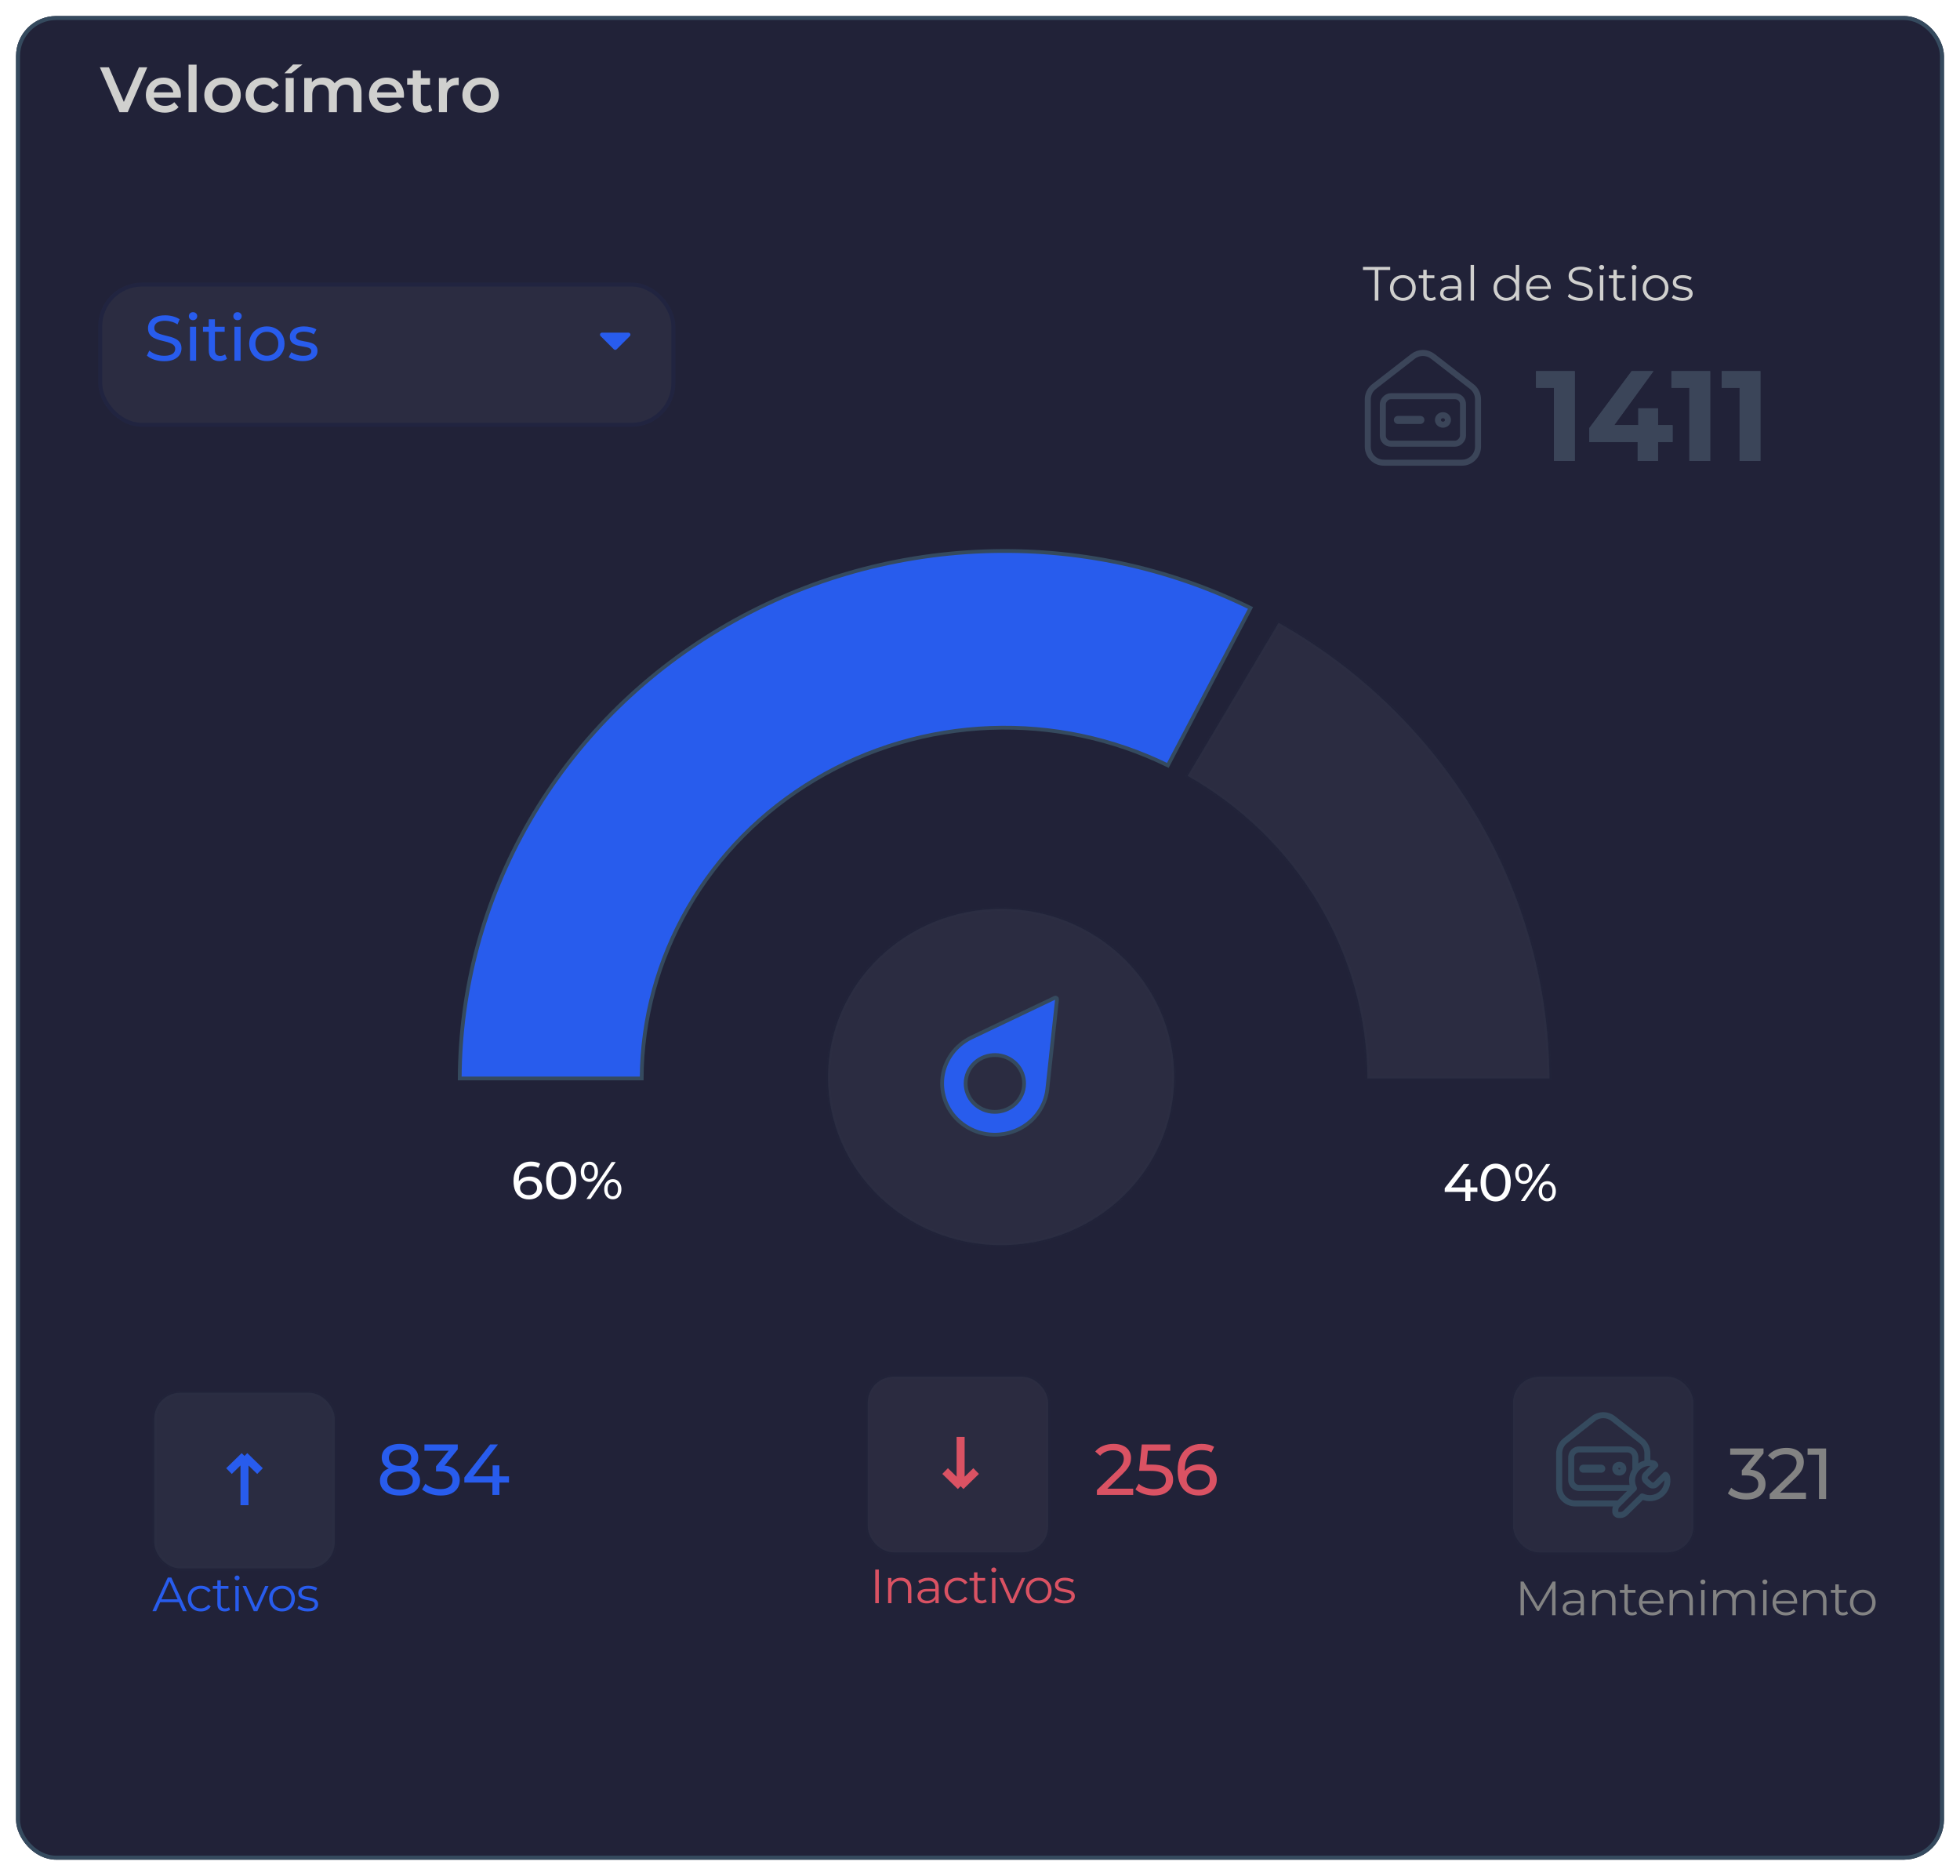 <svg width="489" height="468" viewBox="0 0 489 468" fill="none" xmlns="http://www.w3.org/2000/svg">
<g filter="url(#filter0_d_4064_37969)">
<rect x="4" width="481" height="460" rx="10" fill="#212238"/>
<rect x="4.5" y="0.5" width="480" height="459" rx="9.5" stroke="#354A5E"/>
</g>
<path d="M387.704 115V94.52L389.944 96.76H383.224V92.6H392.888V115H387.704ZM396.523 110.296V106.808L407.083 92.6H412.523L402.187 106.808L399.659 106.072H417.291V110.296H396.523ZM408.587 115V110.296L408.747 106.072V101.88H413.643V115H408.587ZM421.485 115V94.52L423.725 96.76H417.005V92.6H426.669V115H421.485ZM434.016 115V94.52L436.257 96.76H429.537V92.6H439.201V115H434.016Z" fill="#3B4559"/>
<g filter="url(#filter1_d_4064_37969)">
<path d="M131.991 295.26C131.174 295.26 130.475 295.08 129.895 294.72C129.315 294.36 128.872 293.841 128.564 293.165C128.265 292.479 128.116 291.644 128.116 290.66C128.116 289.615 128.3 288.732 128.669 288.011C129.038 287.291 129.552 286.746 130.212 286.377C130.871 286.008 131.626 285.823 132.479 285.823C132.918 285.823 133.335 285.867 133.731 285.955C134.135 286.043 134.482 286.179 134.772 286.364L134.271 287.392C134.034 287.225 133.761 287.11 133.454 287.049C133.155 286.987 132.839 286.957 132.505 286.957C131.565 286.957 130.818 287.251 130.264 287.84C129.711 288.42 129.434 289.285 129.434 290.436C129.434 290.621 129.443 290.84 129.46 291.095C129.478 291.35 129.522 291.6 129.592 291.847L129.144 291.398C129.276 290.994 129.482 290.656 129.763 290.384C130.053 290.102 130.396 289.896 130.791 289.764C131.196 289.623 131.631 289.553 132.096 289.553C132.711 289.553 133.256 289.667 133.731 289.896C134.205 290.124 134.579 290.449 134.851 290.871C135.123 291.284 135.26 291.776 135.26 292.347C135.26 292.936 135.115 293.45 134.825 293.889C134.535 294.329 134.144 294.667 133.652 294.904C133.16 295.142 132.606 295.26 131.991 295.26ZM131.938 294.193C132.342 294.193 132.694 294.118 132.993 293.969C133.3 293.819 133.542 293.613 133.717 293.349C133.893 293.077 133.981 292.76 133.981 292.4C133.981 291.855 133.792 291.425 133.414 291.108C133.036 290.783 132.522 290.621 131.872 290.621C131.45 290.621 131.081 290.7 130.765 290.858C130.449 291.016 130.198 291.231 130.014 291.504C129.838 291.767 129.75 292.071 129.75 292.413C129.75 292.73 129.834 293.024 130.001 293.296C130.168 293.56 130.414 293.775 130.739 293.942C131.064 294.109 131.464 294.193 131.938 294.193ZM140.02 295.26C139.3 295.26 138.654 295.076 138.083 294.707C137.52 294.338 137.072 293.802 136.738 293.099C136.413 292.396 136.251 291.543 136.251 290.542C136.251 289.54 136.413 288.688 136.738 287.985C137.072 287.282 137.52 286.746 138.083 286.377C138.654 286.008 139.3 285.823 140.02 285.823C140.732 285.823 141.373 286.008 141.944 286.377C142.516 286.746 142.964 287.282 143.289 287.985C143.614 288.688 143.777 289.54 143.777 290.542C143.777 291.543 143.614 292.396 143.289 293.099C142.964 293.802 142.516 294.338 141.944 294.707C141.373 295.076 140.732 295.26 140.02 295.26ZM140.02 294.087C140.503 294.087 140.925 293.955 141.285 293.692C141.655 293.428 141.94 293.033 142.142 292.506C142.353 291.978 142.459 291.324 142.459 290.542C142.459 289.76 142.353 289.105 142.142 288.578C141.94 288.051 141.655 287.655 141.285 287.392C140.925 287.128 140.503 286.996 140.02 286.996C139.537 286.996 139.111 287.128 138.742 287.392C138.373 287.655 138.083 288.051 137.872 288.578C137.67 289.105 137.569 289.76 137.569 290.542C137.569 291.324 137.67 291.978 137.872 292.506C138.083 293.033 138.373 293.428 138.742 293.692C139.111 293.955 139.537 294.087 140.02 294.087ZM146.307 295.155L152.607 285.929H153.622L147.322 295.155H146.307ZM147.045 290.884C146.623 290.884 146.25 290.779 145.925 290.568C145.6 290.357 145.345 290.063 145.16 289.685C144.985 289.307 144.897 288.868 144.897 288.367C144.897 287.866 144.985 287.427 145.16 287.049C145.345 286.671 145.6 286.377 145.925 286.166C146.25 285.955 146.623 285.849 147.045 285.849C147.476 285.849 147.849 285.955 148.165 286.166C148.491 286.377 148.741 286.671 148.917 287.049C149.093 287.427 149.18 287.866 149.18 288.367C149.18 288.868 149.093 289.307 148.917 289.685C148.741 290.063 148.491 290.357 148.165 290.568C147.849 290.779 147.476 290.884 147.045 290.884ZM147.045 290.133C147.449 290.133 147.766 289.979 147.994 289.672C148.223 289.355 148.337 288.92 148.337 288.367C148.337 287.813 148.223 287.383 147.994 287.075C147.766 286.759 147.449 286.601 147.045 286.601C146.65 286.601 146.333 286.759 146.096 287.075C145.868 287.383 145.753 287.813 145.753 288.367C145.753 288.912 145.868 289.342 146.096 289.659C146.333 289.975 146.65 290.133 147.045 290.133ZM152.884 295.234C152.462 295.234 152.089 295.128 151.764 294.918C151.439 294.707 151.188 294.412 151.012 294.034C150.837 293.657 150.749 293.217 150.749 292.716C150.749 292.216 150.837 291.776 151.012 291.398C151.188 291.021 151.439 290.726 151.764 290.515C152.089 290.304 152.462 290.199 152.884 290.199C153.315 290.199 153.688 290.304 154.004 290.515C154.329 290.726 154.58 291.021 154.756 291.398C154.94 291.776 155.032 292.216 155.032 292.716C155.032 293.217 154.94 293.657 154.756 294.034C154.58 294.412 154.329 294.707 154.004 294.918C153.688 295.128 153.315 295.234 152.884 295.234ZM152.884 294.483C153.279 294.483 153.591 294.329 153.82 294.021C154.057 293.705 154.176 293.27 154.176 292.716C154.176 292.172 154.057 291.741 153.82 291.425C153.591 291.108 153.279 290.95 152.884 290.95C152.489 290.95 152.172 291.108 151.935 291.425C151.707 291.732 151.592 292.163 151.592 292.716C151.592 293.27 151.707 293.705 151.935 294.021C152.172 294.329 152.489 294.483 152.884 294.483Z" fill="white"/>
<path d="M360.442 293.396V292.473L365.16 286.437H366.584L361.905 292.473L361.232 292.263H368.6V293.396H360.442ZM365.569 295.663V293.396L365.608 292.263V290.259H366.847V295.663H365.569ZM373.16 295.769C372.439 295.769 371.794 295.584 371.222 295.215C370.66 294.846 370.212 294.31 369.878 293.607C369.553 292.904 369.39 292.052 369.39 291.05C369.39 290.048 369.553 289.196 369.878 288.493C370.212 287.79 370.66 287.254 371.222 286.885C371.794 286.516 372.439 286.331 373.16 286.331C373.872 286.331 374.513 286.516 375.084 286.885C375.655 287.254 376.104 287.79 376.429 288.493C376.754 289.196 376.916 290.048 376.916 291.05C376.916 292.052 376.754 292.904 376.429 293.607C376.104 294.31 375.655 294.846 375.084 295.215C374.513 295.584 373.872 295.769 373.16 295.769ZM373.16 294.595C373.643 294.595 374.065 294.464 374.425 294.2C374.794 293.936 375.08 293.541 375.282 293.014C375.493 292.487 375.598 291.832 375.598 291.05C375.598 290.268 375.493 289.613 375.282 289.086C375.08 288.559 374.794 288.163 374.425 287.9C374.065 287.636 373.643 287.504 373.16 287.504C372.677 287.504 372.251 287.636 371.881 287.9C371.512 288.163 371.222 288.559 371.012 289.086C370.809 289.613 370.708 290.268 370.708 291.05C370.708 291.832 370.809 292.487 371.012 293.014C371.222 293.541 371.512 293.936 371.881 294.2C372.251 294.464 372.677 294.595 373.16 294.595ZM379.447 295.663L385.747 286.437H386.762L380.462 295.663H379.447ZM380.185 291.393C379.763 291.393 379.39 291.287 379.065 291.076C378.74 290.865 378.485 290.571 378.3 290.193C378.124 289.815 378.037 289.376 378.037 288.875C378.037 288.374 378.124 287.935 378.3 287.557C378.485 287.179 378.74 286.885 379.065 286.674C379.39 286.463 379.763 286.358 380.185 286.358C380.616 286.358 380.989 286.463 381.305 286.674C381.63 286.885 381.881 287.179 382.057 287.557C382.232 287.935 382.32 288.374 382.32 288.875C382.32 289.376 382.232 289.815 382.057 290.193C381.881 290.571 381.63 290.865 381.305 291.076C380.989 291.287 380.616 291.393 380.185 291.393ZM380.185 290.641C380.589 290.641 380.905 290.488 381.134 290.18C381.362 289.864 381.477 289.429 381.477 288.875C381.477 288.322 381.362 287.891 381.134 287.584C380.905 287.267 380.589 287.109 380.185 287.109C379.79 287.109 379.473 287.267 379.236 287.584C379.008 287.891 378.893 288.322 378.893 288.875C378.893 289.42 379.008 289.851 379.236 290.167C379.473 290.483 379.79 290.641 380.185 290.641ZM386.024 295.742C385.602 295.742 385.229 295.637 384.904 295.426C384.578 295.215 384.328 294.921 384.152 294.543C383.977 294.165 383.889 293.726 383.889 293.225C383.889 292.724 383.977 292.285 384.152 291.907C384.328 291.529 384.578 291.234 384.904 291.024C385.229 290.813 385.602 290.707 386.024 290.707C386.454 290.707 386.828 290.813 387.144 291.024C387.469 291.234 387.72 291.529 387.895 291.907C388.08 292.285 388.172 292.724 388.172 293.225C388.172 293.726 388.08 294.165 387.895 294.543C387.72 294.921 387.469 295.215 387.144 295.426C386.828 295.637 386.454 295.742 386.024 295.742ZM386.024 294.991C386.419 294.991 386.731 294.837 386.96 294.53C387.197 294.213 387.316 293.778 387.316 293.225C387.316 292.68 387.197 292.249 386.96 291.933C386.731 291.617 386.419 291.459 386.024 291.459C385.628 291.459 385.312 291.617 385.075 291.933C384.846 292.241 384.732 292.671 384.732 293.225C384.732 293.778 384.846 294.213 385.075 294.53C385.312 294.837 385.628 294.991 386.024 294.991Z" fill="white"/>
<path opacity="0.05" d="M292.944 264.721C292.944 287.875 273.625 306.668 249.765 306.668C225.906 306.668 206.587 287.875 206.587 264.721C206.587 241.567 225.906 222.774 249.765 222.774C273.625 222.774 292.944 241.567 292.944 264.721Z" fill="white" stroke="#354A5E" stroke-width="0.941"/>
<path d="M263.719 245.316L263.719 245.316L261.289 267.795C261.289 267.796 261.289 267.797 261.289 267.797C261.04 269.898 260.25 271.921 259.003 273.655C254.85 279.432 246.628 280.855 240.674 276.813C234.719 272.771 233.265 264.779 237.418 259.002C238.664 257.267 240.347 255.85 242.284 254.904C242.285 254.903 242.285 254.903 242.286 254.903L263.176 244.947L263.177 244.947C263.297 244.89 263.444 244.899 263.559 244.977C263.674 245.055 263.733 245.186 263.719 245.316ZM254.191 270.388C256.499 267.178 255.685 262.749 252.391 260.513C249.097 258.276 244.538 259.058 242.23 262.268C239.922 265.479 240.736 269.907 244.03 272.144C247.324 274.38 251.883 273.599 254.191 270.388Z" fill="#285CED" stroke="#354A5E" stroke-width="0.941"/>
<path d="M114.698 265.085C114.781 242.643 120.746 220.589 132.037 201.004C143.406 181.282 159.795 164.725 179.636 152.917C199.477 141.11 222.105 134.448 245.355 133.57C268.444 132.699 291.376 137.561 311.989 147.692L291.367 186.964C277.672 180.258 262.446 177.042 247.118 177.621C231.635 178.205 216.566 182.641 203.351 190.505C190.136 198.37 179.218 209.399 171.643 222.54C164.146 235.544 160.172 250.183 160.09 265.085H114.698Z" fill="#285CED" stroke="#354A5E" stroke-width="0.941"/>
<path opacity="0.05" d="M368.356 199.518C380.204 219.461 386.479 242.064 386.564 265.084H341.172C341.088 249.797 336.908 234.792 329.04 221.55C321.173 208.308 309.894 197.29 296.318 189.579L319.003 151.395C339.49 162.979 356.504 179.569 368.356 199.518Z" fill="white" stroke="#354A5E" stroke-width="0.941"/>
</g>
<rect opacity="0.05" x="216.5" y="343.5" width="45" height="43.821" rx="6.5" fill="#FCEAEC" stroke="#354A5E"/>
<path d="M239.666 358.528V370.807M239.666 370.807L235.796 367.035M239.666 370.807L243.537 367.035" stroke="#DA5263" stroke-width="2"/>
<path d="M218.368 400V391.6H219.256V400H218.368ZM224.785 393.64C225.297 393.64 225.745 393.74 226.129 393.94C226.521 394.132 226.825 394.428 227.041 394.828C227.265 395.228 227.377 395.732 227.377 396.34V400H226.525V396.424C226.525 395.76 226.357 395.26 226.021 394.924C225.693 394.58 225.229 394.408 224.629 394.408C224.181 394.408 223.789 394.5 223.453 394.684C223.125 394.86 222.869 395.12 222.685 395.464C222.509 395.8 222.421 396.208 222.421 396.688V400H221.569V393.7H222.385V395.428L222.253 395.104C222.453 394.648 222.773 394.292 223.213 394.036C223.653 393.772 224.177 393.64 224.785 393.64ZM233.386 400V398.608L233.35 398.38V396.052C233.35 395.516 233.198 395.104 232.894 394.816C232.598 394.528 232.154 394.384 231.562 394.384C231.154 394.384 230.766 394.452 230.398 394.588C230.03 394.724 229.718 394.904 229.462 395.128L229.078 394.492C229.398 394.22 229.782 394.012 230.23 393.868C230.678 393.716 231.15 393.64 231.646 393.64C232.462 393.64 233.09 393.844 233.53 394.252C233.978 394.652 234.202 395.264 234.202 396.088V400H233.386ZM231.214 400.06C230.742 400.06 230.33 399.984 229.978 399.832C229.634 399.672 229.37 399.456 229.186 399.184C229.002 398.904 228.91 398.584 228.91 398.224C228.91 397.896 228.986 397.6 229.138 397.336C229.298 397.064 229.554 396.848 229.906 396.688C230.266 396.52 230.746 396.436 231.346 396.436H233.518V397.072H231.37C230.762 397.072 230.338 397.18 230.098 397.396C229.866 397.612 229.75 397.88 229.75 398.2C229.75 398.56 229.89 398.848 230.17 399.064C230.45 399.28 230.842 399.388 231.346 399.388C231.826 399.388 232.238 399.28 232.582 399.064C232.934 398.84 233.19 398.52 233.35 398.104L233.542 398.692C233.382 399.108 233.102 399.44 232.702 399.688C232.31 399.936 231.814 400.06 231.214 400.06ZM238.893 400.06C238.269 400.06 237.709 399.924 237.213 399.652C236.725 399.372 236.341 398.992 236.061 398.512C235.781 398.024 235.641 397.468 235.641 396.844C235.641 396.212 235.781 395.656 236.061 395.176C236.341 394.696 236.725 394.32 237.213 394.048C237.709 393.776 238.269 393.64 238.893 393.64C239.429 393.64 239.913 393.744 240.345 393.952C240.777 394.16 241.117 394.472 241.365 394.888L240.729 395.32C240.513 395 240.245 394.764 239.925 394.612C239.605 394.46 239.257 394.384 238.881 394.384C238.433 394.384 238.029 394.488 237.669 394.696C237.309 394.896 237.025 395.18 236.817 395.548C236.609 395.916 236.505 396.348 236.505 396.844C236.505 397.34 236.609 397.772 236.817 398.14C237.025 398.508 237.309 398.796 237.669 399.004C238.029 399.204 238.433 399.304 238.881 399.304C239.257 399.304 239.605 399.228 239.925 399.076C240.245 398.924 240.513 398.692 240.729 398.38L241.365 398.812C241.117 399.22 240.777 399.532 240.345 399.748C239.913 399.956 239.429 400.06 238.893 400.06ZM244.861 400.06C244.269 400.06 243.813 399.9 243.493 399.58C243.173 399.26 243.013 398.808 243.013 398.224V392.308H243.865V398.176C243.865 398.544 243.957 398.828 244.141 399.028C244.333 399.228 244.605 399.328 244.957 399.328C245.333 399.328 245.645 399.22 245.893 399.004L246.193 399.616C246.025 399.768 245.821 399.88 245.581 399.952C245.349 400.024 245.109 400.06 244.861 400.06ZM241.885 394.408V393.7H245.785V394.408H241.885ZM247.504 400V393.7H248.356V400H247.504ZM247.936 392.308C247.76 392.308 247.612 392.248 247.492 392.128C247.372 392.008 247.312 391.864 247.312 391.696C247.312 391.528 247.372 391.388 247.492 391.276C247.612 391.156 247.76 391.096 247.936 391.096C248.112 391.096 248.26 391.152 248.38 391.264C248.5 391.376 248.56 391.516 248.56 391.684C248.56 391.86 248.5 392.008 248.38 392.128C248.268 392.248 248.12 392.308 247.936 392.308ZM252.106 400L249.31 393.7H250.198L252.766 399.544H252.346L254.95 393.7H255.79L252.982 400H252.106ZM259.142 400.06C258.534 400.06 257.986 399.924 257.498 399.652C257.018 399.372 256.638 398.992 256.358 398.512C256.078 398.024 255.938 397.468 255.938 396.844C255.938 396.212 256.078 395.656 256.358 395.176C256.638 394.696 257.018 394.32 257.498 394.048C257.978 393.776 258.526 393.64 259.142 393.64C259.766 393.64 260.318 393.776 260.798 394.048C261.286 394.32 261.666 394.696 261.938 395.176C262.218 395.656 262.358 396.212 262.358 396.844C262.358 397.468 262.218 398.024 261.938 398.512C261.666 398.992 261.286 399.372 260.798 399.652C260.31 399.924 259.758 400.06 259.142 400.06ZM259.142 399.304C259.598 399.304 260.002 399.204 260.354 399.004C260.706 398.796 260.982 398.508 261.182 398.14C261.39 397.764 261.494 397.332 261.494 396.844C261.494 396.348 261.39 395.916 261.182 395.548C260.982 395.18 260.706 394.896 260.354 394.696C260.002 394.488 259.602 394.384 259.154 394.384C258.706 394.384 258.306 394.488 257.954 394.696C257.602 394.896 257.322 395.18 257.114 395.548C256.906 395.916 256.802 396.348 256.802 396.844C256.802 397.332 256.906 397.764 257.114 398.14C257.322 398.508 257.602 398.796 257.954 399.004C258.306 399.204 258.702 399.304 259.142 399.304ZM265.55 400.06C265.03 400.06 264.538 399.988 264.074 399.844C263.61 399.692 263.246 399.504 262.982 399.28L263.366 398.608C263.622 398.8 263.95 398.968 264.35 399.112C264.75 399.248 265.17 399.316 265.61 399.316C266.21 399.316 266.642 399.224 266.906 399.04C267.17 398.848 267.302 398.596 267.302 398.284C267.302 398.052 267.226 397.872 267.074 397.744C266.93 397.608 266.738 397.508 266.498 397.444C266.258 397.372 265.99 397.312 265.694 397.264C265.398 397.216 265.102 397.16 264.806 397.096C264.518 397.032 264.254 396.94 264.014 396.82C263.774 396.692 263.578 396.52 263.426 396.304C263.282 396.088 263.21 395.8 263.21 395.44C263.21 395.096 263.306 394.788 263.498 394.516C263.69 394.244 263.97 394.032 264.338 393.88C264.714 393.72 265.17 393.64 265.706 393.64C266.114 393.64 266.522 393.696 266.93 393.808C267.338 393.912 267.674 394.052 267.938 394.228L267.566 394.912C267.286 394.72 266.986 394.584 266.666 394.504C266.346 394.416 266.026 394.372 265.706 394.372C265.138 394.372 264.718 394.472 264.446 394.672C264.182 394.864 264.05 395.112 264.05 395.416C264.05 395.656 264.122 395.844 264.266 395.98C264.418 396.116 264.614 396.224 264.854 396.304C265.102 396.376 265.37 396.436 265.658 396.484C265.954 396.532 266.246 396.592 266.534 396.664C266.83 396.728 267.098 396.82 267.338 396.94C267.586 397.052 267.782 397.216 267.926 397.432C268.078 397.64 268.154 397.916 268.154 398.26C268.154 398.628 268.05 398.948 267.842 399.22C267.642 399.484 267.346 399.692 266.954 399.844C266.57 399.988 266.102 400.06 265.55 400.06Z" fill="#DA5263"/>
<path d="M273.666 373V371.776L278.796 366.826C279.252 366.394 279.588 366.016 279.804 365.692C280.032 365.356 280.182 365.05 280.254 364.774C280.338 364.486 280.38 364.21 280.38 363.946C280.38 363.298 280.152 362.788 279.696 362.416C279.24 362.044 278.574 361.858 277.698 361.858C277.026 361.858 276.42 361.972 275.88 362.2C275.34 362.416 274.872 362.758 274.476 363.226L273.252 362.164C273.732 361.552 274.374 361.084 275.178 360.76C275.994 360.424 276.888 360.256 277.86 360.256C278.736 360.256 279.498 360.4 280.146 360.688C280.794 360.964 281.292 361.366 281.64 361.894C282 362.422 282.18 363.046 282.18 363.766C282.18 364.174 282.126 364.576 282.018 364.972C281.91 365.368 281.706 365.788 281.406 366.232C281.106 366.676 280.674 367.174 280.11 367.726L275.538 372.136L275.106 371.434H282.72V373H273.666ZM287.908 373.144C287.02 373.144 286.156 373.006 285.316 372.73C284.488 372.454 283.81 372.082 283.282 371.614L284.11 370.192C284.53 370.588 285.076 370.912 285.748 371.164C286.42 371.416 287.134 371.542 287.89 371.542C288.85 371.542 289.588 371.338 290.104 370.93C290.62 370.522 290.878 369.976 290.878 369.292C290.878 368.824 290.764 368.416 290.536 368.068C290.308 367.72 289.912 367.456 289.348 367.276C288.796 367.084 288.034 366.988 287.062 366.988H284.2L284.866 360.4H291.976V361.966H285.532L286.468 361.084L285.946 366.286L285.01 365.422H287.44C288.7 365.422 289.714 365.584 290.482 365.908C291.25 366.232 291.808 366.682 292.156 367.258C292.504 367.822 292.678 368.476 292.678 369.22C292.678 369.94 292.504 370.6 292.156 371.2C291.808 371.788 291.28 372.262 290.572 372.622C289.876 372.97 288.988 373.144 287.908 373.144ZM299.108 373.144C297.992 373.144 297.038 372.898 296.246 372.406C295.454 371.914 294.848 371.206 294.428 370.282C294.02 369.346 293.816 368.206 293.816 366.862C293.816 365.434 294.068 364.228 294.572 363.244C295.076 362.26 295.778 361.516 296.678 361.012C297.578 360.508 298.61 360.256 299.774 360.256C300.374 360.256 300.944 360.316 301.484 360.436C302.036 360.556 302.51 360.742 302.906 360.994L302.222 362.398C301.898 362.17 301.526 362.014 301.106 361.93C300.698 361.846 300.266 361.804 299.81 361.804C298.526 361.804 297.506 362.206 296.75 363.01C295.994 363.802 295.616 364.984 295.616 366.556C295.616 366.808 295.628 367.108 295.652 367.456C295.676 367.804 295.736 368.146 295.832 368.482L295.22 367.87C295.4 367.318 295.682 366.856 296.066 366.484C296.462 366.1 296.93 365.818 297.47 365.638C298.022 365.446 298.616 365.35 299.252 365.35C300.092 365.35 300.836 365.506 301.484 365.818C302.132 366.13 302.642 366.574 303.014 367.15C303.386 367.714 303.572 368.386 303.572 369.166C303.572 369.97 303.374 370.672 302.978 371.272C302.582 371.872 302.048 372.334 301.376 372.658C300.704 372.982 299.948 373.144 299.108 373.144ZM299.036 371.686C299.588 371.686 300.068 371.584 300.476 371.38C300.896 371.176 301.226 370.894 301.466 370.534C301.706 370.162 301.826 369.73 301.826 369.238C301.826 368.494 301.568 367.906 301.052 367.474C300.536 367.03 299.834 366.808 298.946 366.808C298.37 366.808 297.866 366.916 297.434 367.132C297.002 367.348 296.66 367.642 296.408 368.014C296.168 368.374 296.048 368.788 296.048 369.256C296.048 369.688 296.162 370.09 296.39 370.462C296.618 370.822 296.954 371.116 297.398 371.344C297.842 371.572 298.388 371.686 299.036 371.686Z" fill="#DA5263"/>
<path d="M38.024 402L41.864 393.6H42.74L46.58 402H45.644L42.116 394.116H42.476L38.948 402H38.024ZM39.536 399.756L39.8 399.036H44.684L44.948 399.756H39.536ZM50.107 402.06C49.483 402.06 48.923 401.924 48.427 401.652C47.939 401.372 47.555 400.992 47.275 400.512C46.995 400.024 46.855 399.468 46.855 398.844C46.855 398.212 46.995 397.656 47.275 397.176C47.555 396.696 47.939 396.32 48.427 396.048C48.923 395.776 49.483 395.64 50.107 395.64C50.643 395.64 51.127 395.744 51.559 395.952C51.991 396.16 52.331 396.472 52.579 396.888L51.943 397.32C51.727 397 51.459 396.764 51.139 396.612C50.819 396.46 50.471 396.384 50.095 396.384C49.647 396.384 49.243 396.488 48.883 396.696C48.523 396.896 48.239 397.18 48.031 397.548C47.823 397.916 47.719 398.348 47.719 398.844C47.719 399.34 47.823 399.772 48.031 400.14C48.239 400.508 48.523 400.796 48.883 401.004C49.243 401.204 49.647 401.304 50.095 401.304C50.471 401.304 50.819 401.228 51.139 401.076C51.459 400.924 51.727 400.692 51.943 400.38L52.579 400.812C52.331 401.22 51.991 401.532 51.559 401.748C51.127 401.956 50.643 402.06 50.107 402.06ZM56.075 402.06C55.483 402.06 55.027 401.9 54.707 401.58C54.387 401.26 54.227 400.808 54.227 400.224V394.308H55.079V400.176C55.079 400.544 55.171 400.828 55.355 401.028C55.547 401.228 55.819 401.328 56.171 401.328C56.547 401.328 56.859 401.22 57.107 401.004L57.407 401.616C57.239 401.768 57.035 401.88 56.795 401.952C56.563 402.024 56.323 402.06 56.075 402.06ZM53.099 396.408V395.7H56.999V396.408H53.099ZM58.718 402V395.7H59.57V402H58.718ZM59.15 394.308C58.974 394.308 58.826 394.248 58.706 394.128C58.586 394.008 58.526 393.864 58.526 393.696C58.526 393.528 58.586 393.388 58.706 393.276C58.826 393.156 58.974 393.096 59.15 393.096C59.326 393.096 59.474 393.152 59.594 393.264C59.714 393.376 59.774 393.516 59.774 393.684C59.774 393.86 59.714 394.008 59.594 394.128C59.482 394.248 59.334 394.308 59.15 394.308ZM63.321 402L60.525 395.7H61.413L63.981 401.544H63.561L66.165 395.7H67.005L64.197 402H63.321ZM70.357 402.06C69.749 402.06 69.201 401.924 68.713 401.652C68.233 401.372 67.853 400.992 67.573 400.512C67.293 400.024 67.153 399.468 67.153 398.844C67.153 398.212 67.293 397.656 67.573 397.176C67.853 396.696 68.233 396.32 68.713 396.048C69.193 395.776 69.741 395.64 70.357 395.64C70.981 395.64 71.533 395.776 72.013 396.048C72.501 396.32 72.881 396.696 73.153 397.176C73.433 397.656 73.573 398.212 73.573 398.844C73.573 399.468 73.433 400.024 73.153 400.512C72.881 400.992 72.501 401.372 72.013 401.652C71.525 401.924 70.973 402.06 70.357 402.06ZM70.357 401.304C70.813 401.304 71.217 401.204 71.569 401.004C71.921 400.796 72.197 400.508 72.397 400.14C72.605 399.764 72.709 399.332 72.709 398.844C72.709 398.348 72.605 397.916 72.397 397.548C72.197 397.18 71.921 396.896 71.569 396.696C71.217 396.488 70.817 396.384 70.369 396.384C69.921 396.384 69.521 396.488 69.169 396.696C68.817 396.896 68.537 397.18 68.329 397.548C68.121 397.916 68.017 398.348 68.017 398.844C68.017 399.332 68.121 399.764 68.329 400.14C68.537 400.508 68.817 400.796 69.169 401.004C69.521 401.204 69.917 401.304 70.357 401.304ZM76.764 402.06C76.244 402.06 75.752 401.988 75.288 401.844C74.824 401.692 74.46 401.504 74.196 401.28L74.58 400.608C74.836 400.8 75.164 400.968 75.564 401.112C75.964 401.248 76.384 401.316 76.824 401.316C77.424 401.316 77.856 401.224 78.12 401.04C78.384 400.848 78.516 400.596 78.516 400.284C78.516 400.052 78.44 399.872 78.288 399.744C78.144 399.608 77.952 399.508 77.712 399.444C77.472 399.372 77.204 399.312 76.908 399.264C76.612 399.216 76.316 399.16 76.02 399.096C75.732 399.032 75.468 398.94 75.228 398.82C74.988 398.692 74.792 398.52 74.64 398.304C74.496 398.088 74.424 397.8 74.424 397.44C74.424 397.096 74.52 396.788 74.712 396.516C74.904 396.244 75.184 396.032 75.552 395.88C75.928 395.72 76.384 395.64 76.92 395.64C77.328 395.64 77.736 395.696 78.144 395.808C78.552 395.912 78.888 396.052 79.152 396.228L78.78 396.912C78.5 396.72 78.2 396.584 77.88 396.504C77.56 396.416 77.24 396.372 76.92 396.372C76.352 396.372 75.932 396.472 75.66 396.672C75.396 396.864 75.264 397.112 75.264 397.416C75.264 397.656 75.336 397.844 75.48 397.98C75.632 398.116 75.828 398.224 76.068 398.304C76.316 398.376 76.584 398.436 76.872 398.484C77.168 398.532 77.46 398.592 77.748 398.664C78.044 398.728 78.312 398.82 78.552 398.94C78.8 399.052 78.996 399.216 79.14 399.432C79.292 399.64 79.368 399.916 79.368 400.26C79.368 400.628 79.264 400.948 79.056 401.22C78.856 401.484 78.56 401.692 78.168 401.844C77.784 401.988 77.316 402.06 76.764 402.06Z" fill="#285CED"/>
<path d="M99.778 373.144C98.758 373.144 97.876 372.994 97.132 372.694C96.388 372.394 95.812 371.968 95.404 371.416C94.996 370.852 94.792 370.192 94.792 369.436C94.792 368.692 94.984 368.062 95.368 367.546C95.764 367.018 96.334 366.622 97.078 366.358C97.822 366.082 98.722 365.944 99.778 365.944C100.834 365.944 101.734 366.082 102.478 366.358C103.234 366.622 103.81 367.018 104.206 367.546C104.602 368.074 104.8 368.704 104.8 369.436C104.8 370.192 104.596 370.852 104.188 371.416C103.78 371.968 103.198 372.394 102.442 372.694C101.686 372.994 100.798 373.144 99.778 373.144ZM99.778 371.686C100.786 371.686 101.572 371.482 102.136 371.074C102.712 370.654 103 370.09 103 369.382C103 368.686 102.712 368.14 102.136 367.744C101.572 367.336 100.786 367.132 99.778 367.132C98.782 367.132 98.002 367.336 97.438 367.744C96.874 368.14 96.592 368.686 96.592 369.382C96.592 370.09 96.874 370.654 97.438 371.074C98.002 371.482 98.782 371.686 99.778 371.686ZM99.778 366.916C98.818 366.916 98.002 366.79 97.33 366.538C96.658 366.274 96.142 365.902 95.782 365.422C95.422 364.93 95.242 364.348 95.242 363.676C95.242 362.968 95.428 362.362 95.8 361.858C96.184 361.342 96.718 360.946 97.402 360.67C98.086 360.394 98.878 360.256 99.778 360.256C100.69 360.256 101.488 360.394 102.172 360.67C102.856 360.946 103.39 361.342 103.774 361.858C104.158 362.362 104.35 362.968 104.35 363.676C104.35 364.348 104.17 364.93 103.81 365.422C103.45 365.902 102.928 366.274 102.244 366.538C101.56 366.79 100.738 366.916 99.778 366.916ZM99.778 365.764C100.654 365.764 101.338 365.584 101.83 365.224C102.334 364.864 102.586 364.372 102.586 363.748C102.586 363.112 102.328 362.614 101.812 362.254C101.296 361.894 100.618 361.714 99.778 361.714C98.938 361.714 98.266 361.894 97.762 362.254C97.27 362.614 97.024 363.112 97.024 363.748C97.024 364.372 97.264 364.864 97.744 365.224C98.236 365.584 98.914 365.764 99.778 365.764ZM109.94 373.144C109.052 373.144 108.188 373.006 107.348 372.73C106.52 372.454 105.842 372.082 105.314 371.614L106.142 370.192C106.562 370.588 107.108 370.912 107.78 371.164C108.452 371.416 109.172 371.542 109.94 371.542C110.876 371.542 111.602 371.344 112.118 370.948C112.646 370.54 112.91 369.994 112.91 369.31C112.91 368.65 112.658 368.122 112.154 367.726C111.662 367.318 110.876 367.114 109.796 367.114H108.788V365.854L112.532 361.246L112.784 361.966H105.89V360.4H114.206V361.624L110.48 366.214L109.544 365.656H110.138C111.662 365.656 112.802 365.998 113.558 366.682C114.326 367.366 114.71 368.236 114.71 369.292C114.71 370 114.536 370.648 114.188 371.236C113.84 371.824 113.312 372.292 112.604 372.64C111.908 372.976 111.02 373.144 109.94 373.144ZM115.849 369.904V368.644L122.293 360.4H124.237L117.847 368.644L116.929 368.356H126.991V369.904H115.849ZM122.851 373V369.904L122.905 368.356V365.62H124.597V373H122.851Z" fill="#285CED"/>
<g filter="url(#filter2_d_4064_37969)">
<rect opacity="0.05" x="38.5" y="343.5" width="45" height="43.821" rx="6.5" fill="#EEF1F8" stroke="#354A5E"/>
<path d="M61 371.549V359.271M61 359.271L57.13 363.042M61 359.271L64.871 363.042" stroke="#285CED" stroke-width="2"/>
</g>
<rect opacity="0.05" x="377.5" y="343.5" width="45" height="43.821" rx="6.5" fill="#DBDBDB" stroke="#354A5E"/>
<path d="M388.092 394.6V403H387.24V396.28L383.94 401.932H383.52L380.22 396.316V403H379.368V394.6H380.1L383.748 400.828L387.36 394.6H388.092ZM392.617 396.64C393.441 396.64 394.073 396.848 394.513 397.264C394.953 397.672 395.173 398.28 395.173 399.088V403H394.357V402.016C394.165 402.344 393.881 402.6 393.505 402.784C393.137 402.968 392.697 403.06 392.185 403.06C391.481 403.06 390.921 402.892 390.505 402.556C390.089 402.22 389.881 401.776 389.881 401.224C389.881 400.688 390.073 400.256 390.457 399.928C390.849 399.6 391.469 399.436 392.317 399.436H394.321V399.052C394.321 398.508 394.169 398.096 393.865 397.816C393.561 397.528 393.117 397.384 392.533 397.384C392.133 397.384 391.749 397.452 391.381 397.588C391.013 397.716 390.697 397.896 390.433 398.128L390.049 397.492C390.369 397.22 390.753 397.012 391.201 396.868C391.649 396.716 392.121 396.64 392.617 396.64ZM392.317 402.388C392.797 402.388 393.209 402.28 393.553 402.064C393.897 401.84 394.153 401.52 394.321 401.104V400.072H392.341C391.261 400.072 390.721 400.448 390.721 401.2C390.721 401.568 390.861 401.86 391.141 402.076C391.421 402.284 391.813 402.388 392.317 402.388ZM400.463 396.64C401.255 396.64 401.883 396.872 402.347 397.336C402.819 397.792 403.055 398.46 403.055 399.34V403H402.203V399.424C402.203 398.768 402.039 398.268 401.711 397.924C401.383 397.58 400.915 397.408 400.307 397.408C399.627 397.408 399.087 397.612 398.687 398.02C398.295 398.42 398.099 398.976 398.099 399.688V403H397.247V396.688H398.063V397.852C398.295 397.468 398.615 397.172 399.023 396.964C399.439 396.748 399.919 396.64 400.463 396.64ZM408.452 402.616C408.292 402.76 408.092 402.872 407.852 402.952C407.62 403.024 407.376 403.06 407.12 403.06C406.528 403.06 406.072 402.9 405.752 402.58C405.432 402.26 405.272 401.808 405.272 401.224V397.408H404.144V396.688H405.272V395.308H406.124V396.688H408.044V397.408H406.124V401.176C406.124 401.552 406.216 401.84 406.4 402.04C406.592 402.232 406.864 402.328 407.216 402.328C407.392 402.328 407.56 402.3 407.72 402.244C407.888 402.188 408.032 402.108 408.152 402.004L408.452 402.616ZM415.037 400.108H409.757C409.805 400.764 410.057 401.296 410.513 401.704C410.969 402.104 411.545 402.304 412.241 402.304C412.633 402.304 412.993 402.236 413.321 402.1C413.649 401.956 413.933 401.748 414.173 401.476L414.653 402.028C414.373 402.364 414.021 402.62 413.597 402.796C413.181 402.972 412.721 403.06 412.217 403.06C411.569 403.06 410.993 402.924 410.489 402.652C409.993 402.372 409.605 401.988 409.325 401.5C409.045 401.012 408.905 400.46 408.905 399.844C408.905 399.228 409.037 398.676 409.301 398.188C409.573 397.7 409.941 397.32 410.405 397.048C410.877 396.776 411.405 396.64 411.989 396.64C412.573 396.64 413.097 396.776 413.561 397.048C414.025 397.32 414.389 397.7 414.653 398.188C414.917 398.668 415.049 399.22 415.049 399.844L415.037 400.108ZM411.989 397.372C411.381 397.372 410.869 397.568 410.453 397.96C410.045 398.344 409.813 398.848 409.757 399.472H414.233C414.177 398.848 413.941 398.344 413.525 397.96C413.117 397.568 412.605 397.372 411.989 397.372ZM419.759 396.64C420.551 396.64 421.179 396.872 421.643 397.336C422.115 397.792 422.351 398.46 422.351 399.34V403H421.499V399.424C421.499 398.768 421.335 398.268 421.007 397.924C420.679 397.58 420.211 397.408 419.603 397.408C418.923 397.408 418.383 397.612 417.983 398.02C417.591 398.42 417.395 398.976 417.395 399.688V403H416.543V396.688H417.359V397.852C417.591 397.468 417.911 397.172 418.319 396.964C418.735 396.748 419.215 396.64 419.759 396.64ZM424.424 396.688H425.276V403H424.424V396.688ZM424.856 395.308C424.68 395.308 424.532 395.248 424.412 395.128C424.292 395.008 424.232 394.864 424.232 394.696C424.232 394.536 424.292 394.396 424.412 394.276C424.532 394.156 424.68 394.096 424.856 394.096C425.032 394.096 425.18 394.156 425.3 394.276C425.42 394.388 425.48 394.524 425.48 394.684C425.48 394.86 425.42 395.008 425.3 395.128C425.18 395.248 425.032 395.308 424.856 395.308ZM435.278 396.64C436.07 396.64 436.69 396.868 437.138 397.324C437.594 397.78 437.822 398.452 437.822 399.34V403H436.97V399.424C436.97 398.768 436.81 398.268 436.49 397.924C436.178 397.58 435.734 397.408 435.158 397.408C434.502 397.408 433.986 397.612 433.61 398.02C433.234 398.42 433.046 398.976 433.046 399.688V403H432.194V399.424C432.194 398.768 432.034 398.268 431.714 397.924C431.402 397.58 430.954 397.408 430.37 397.408C429.722 397.408 429.206 397.612 428.822 398.02C428.446 398.42 428.258 398.976 428.258 399.688V403H427.406V396.688H428.222V397.84C428.446 397.456 428.758 397.16 429.158 396.952C429.558 396.744 430.018 396.64 430.538 396.64C431.066 396.64 431.522 396.752 431.906 396.976C432.298 397.2 432.59 397.532 432.782 397.972C433.014 397.556 433.346 397.232 433.778 397C434.218 396.76 434.718 396.64 435.278 396.64ZM439.893 396.688H440.745V403H439.893V396.688ZM440.325 395.308C440.149 395.308 440.001 395.248 439.881 395.128C439.761 395.008 439.701 394.864 439.701 394.696C439.701 394.536 439.761 394.396 439.881 394.276C440.001 394.156 440.149 394.096 440.325 394.096C440.501 394.096 440.649 394.156 440.769 394.276C440.889 394.388 440.949 394.524 440.949 394.684C440.949 394.86 440.889 395.008 440.769 395.128C440.649 395.248 440.501 395.308 440.325 395.308ZM448.372 400.108H443.092C443.14 400.764 443.392 401.296 443.848 401.704C444.304 402.104 444.88 402.304 445.576 402.304C445.968 402.304 446.328 402.236 446.656 402.1C446.984 401.956 447.268 401.748 447.508 401.476L447.988 402.028C447.708 402.364 447.356 402.62 446.932 402.796C446.516 402.972 446.056 403.06 445.552 403.06C444.904 403.06 444.328 402.924 443.824 402.652C443.328 402.372 442.94 401.988 442.66 401.5C442.38 401.012 442.24 400.46 442.24 399.844C442.24 399.228 442.372 398.676 442.636 398.188C442.908 397.7 443.276 397.32 443.74 397.048C444.212 396.776 444.74 396.64 445.324 396.64C445.908 396.64 446.432 396.776 446.896 397.048C447.36 397.32 447.724 397.7 447.988 398.188C448.252 398.668 448.384 399.22 448.384 399.844L448.372 400.108ZM445.324 397.372C444.716 397.372 444.204 397.568 443.788 397.96C443.38 398.344 443.148 398.848 443.092 399.472H447.568C447.512 398.848 447.276 398.344 446.86 397.96C446.452 397.568 445.94 397.372 445.324 397.372ZM453.094 396.64C453.886 396.64 454.514 396.872 454.978 397.336C455.45 397.792 455.686 398.46 455.686 399.34V403H454.834V399.424C454.834 398.768 454.67 398.268 454.342 397.924C454.014 397.58 453.546 397.408 452.938 397.408C452.258 397.408 451.718 397.612 451.318 398.02C450.926 398.42 450.73 398.976 450.73 399.688V403H449.878V396.688H450.694V397.852C450.926 397.468 451.246 397.172 451.654 396.964C452.07 396.748 452.55 396.64 453.094 396.64ZM461.083 402.616C460.923 402.76 460.723 402.872 460.483 402.952C460.251 403.024 460.007 403.06 459.751 403.06C459.159 403.06 458.703 402.9 458.383 402.58C458.063 402.26 457.903 401.808 457.903 401.224V397.408H456.775V396.688H457.903V395.308H458.755V396.688H460.675V397.408H458.755V401.176C458.755 401.552 458.847 401.84 459.031 402.04C459.223 402.232 459.495 402.328 459.847 402.328C460.023 402.328 460.191 402.3 460.351 402.244C460.519 402.188 460.663 402.108 460.783 402.004L461.083 402.616ZM464.751 403.06C464.143 403.06 463.595 402.924 463.107 402.652C462.619 402.372 462.235 401.988 461.955 401.5C461.675 401.012 461.535 400.46 461.535 399.844C461.535 399.228 461.675 398.676 461.955 398.188C462.235 397.7 462.619 397.32 463.107 397.048C463.595 396.776 464.143 396.64 464.751 396.64C465.359 396.64 465.907 396.776 466.395 397.048C466.883 397.32 467.263 397.7 467.535 398.188C467.815 398.676 467.955 399.228 467.955 399.844C467.955 400.46 467.815 401.012 467.535 401.5C467.263 401.988 466.883 402.372 466.395 402.652C465.907 402.924 465.359 403.06 464.751 403.06ZM464.751 402.304C465.199 402.304 465.599 402.204 465.951 402.004C466.311 401.796 466.591 401.504 466.791 401.128C466.991 400.752 467.091 400.324 467.091 399.844C467.091 399.364 466.991 398.936 466.791 398.56C466.591 398.184 466.311 397.896 465.951 397.696C465.599 397.488 465.199 397.384 464.751 397.384C464.303 397.384 463.899 397.488 463.539 397.696C463.187 397.896 462.907 398.184 462.699 398.56C462.499 398.936 462.399 399.364 462.399 399.844C462.399 400.324 462.499 400.752 462.699 401.128C462.907 401.504 463.187 401.796 463.539 402.004C463.899 402.204 464.303 402.304 464.751 402.304Z" fill="#838383"/>
<path d="M436.688 366.692C437.924 366.812 438.866 367.196 439.514 367.844C440.162 368.48 440.486 369.296 440.486 370.292C440.486 371.012 440.306 371.666 439.946 372.254C439.586 372.83 439.046 373.292 438.326 373.64C437.618 373.976 436.748 374.144 435.716 374.144C434.816 374.144 433.952 374.012 433.124 373.748C432.296 373.472 431.618 373.094 431.09 372.614L431.918 371.192C432.35 371.6 432.902 371.93 433.574 372.182C434.246 372.422 434.96 372.542 435.716 372.542C436.652 372.542 437.378 372.344 437.894 371.948C438.422 371.552 438.686 371.006 438.686 370.31C438.686 369.614 438.428 369.074 437.912 368.69C437.396 368.306 436.616 368.114 435.572 368.114H434.564V366.854L437.732 362.966H431.666V361.4H439.982V362.624L436.688 366.692ZM450.573 372.434V374H441.519V372.776L446.649 367.826C447.273 367.226 447.693 366.71 447.909 366.278C448.125 365.834 448.233 365.39 448.233 364.946C448.233 364.286 447.999 363.776 447.531 363.416C447.075 363.044 446.415 362.858 445.551 362.858C444.159 362.858 443.085 363.314 442.329 364.226L441.105 363.164C441.597 362.564 442.239 362.096 443.031 361.76C443.835 361.424 444.729 361.256 445.713 361.256C447.033 361.256 448.083 361.574 448.863 362.21C449.643 362.834 450.033 363.686 450.033 364.766C450.033 365.438 449.889 366.074 449.601 366.674C449.313 367.274 448.767 367.958 447.963 368.726L444.111 372.434H450.573ZM455.599 361.4V374H453.817V362.966H450.973V361.4H455.599Z" fill="#838383"/>
<path d="M411 365V362.608C411 361.382 410.438 360.224 409.475 359.466L402.475 353.95C401.023 352.806 398.977 352.806 397.525 353.95L390.525 359.466C389.562 360.224 389 361.382 389 362.608L389 371.111C389 373.32 390.791 375.111 393 375.111H396.526H404" stroke="#354A5E" stroke-width="1.5"/>
<path d="M408 366.5V363.63C408 362.525 407.105 361.63 406 361.63H394C392.895 361.63 392 362.525 392 363.63V369.259C392 370.364 392.895 371.259 394 371.259H408" stroke="#354A5E" stroke-width="1.5"/>
<ellipse rx="1" ry="0.963" transform="matrix(1 0 0 -1 404 366.444)" stroke="#354A5E" stroke-width="1.5"/>
<path d="M395 366.444H399.5" stroke="#354A5E" stroke-width="2" stroke-linecap="round"/>
<path d="M415.782 368.232C415.851 368.334 415.899 368.448 415.921 368.569C416.075 369.368 416.004 370.193 415.717 370.954C415.43 371.715 414.937 372.381 414.293 372.879C413.65 373.376 412.881 373.685 412.073 373.772C411.264 373.859 410.448 373.719 409.713 373.37L405.532 377.478C405.191 377.812 404.732 378 404.255 378H403.854C403.627 378 403.41 377.91 403.25 377.75C403.09 377.59 403 377.373 403 377.146V376.75C403 376.27 403.191 375.809 403.53 375.47L407.648 371.35C407.28 370.616 407.125 369.794 407.202 368.976C407.278 368.159 407.583 367.379 408.081 366.726C408.578 366.073 409.25 365.573 410.018 365.283C410.786 364.993 411.62 364.924 412.425 365.085C412.548 365.122 412.661 365.185 412.757 365.271C412.853 365.357 412.929 365.463 412.979 365.581L410.671 367.889C410.46 368.104 410.341 368.394 410.341 368.696C410.341 368.998 410.46 369.284 410.671 369.5L411.548 370.289C411.656 370.4 411.785 370.489 411.927 370.55C412.07 370.611 412.224 370.642 412.379 370.642C412.534 370.642 412.687 370.611 412.83 370.55C412.973 370.489 413.102 370.4 413.21 370.289L415.517 367.981C415.622 368.045 415.712 368.131 415.782 368.232Z" stroke="#354A5E" stroke-width="1.5" stroke-linecap="round" stroke-linejoin="round"/>
<path d="M29.816 28L24.92 16.8H27.176L31.544 26.928H30.248L34.664 16.8H36.744L31.864 28H29.816ZM41.109 28.112C40.16 28.112 39.328 27.925 38.613 27.552C37.909 27.168 37.36 26.645 36.965 25.984C36.581 25.323 36.389 24.571 36.389 23.728C36.389 22.875 36.576 22.123 36.949 21.472C37.333 20.811 37.856 20.293 38.517 19.92C39.189 19.547 39.952 19.36 40.805 19.36C41.637 19.36 42.379 19.541 43.029 19.904C43.68 20.267 44.192 20.779 44.565 21.44C44.939 22.101 45.125 22.88 45.125 23.776C45.125 23.861 45.12 23.957 45.109 24.064C45.109 24.171 45.104 24.272 45.093 24.368H37.973V23.04H44.037L43.253 23.456C43.264 22.965 43.163 22.533 42.949 22.16C42.736 21.787 42.443 21.493 42.069 21.28C41.707 21.067 41.285 20.96 40.805 20.96C40.315 20.96 39.883 21.067 39.509 21.28C39.147 21.493 38.859 21.792 38.645 22.176C38.443 22.549 38.341 22.992 38.341 23.504V23.824C38.341 24.336 38.459 24.789 38.693 25.184C38.928 25.579 39.259 25.883 39.685 26.096C40.112 26.309 40.603 26.416 41.157 26.416C41.637 26.416 42.069 26.341 42.453 26.192C42.837 26.043 43.179 25.808 43.477 25.488L44.549 26.72C44.165 27.168 43.68 27.515 43.093 27.76C42.517 27.995 41.856 28.112 41.109 28.112ZM47.046 28V16.128H49.046V28H47.046ZM55.511 28.112C54.637 28.112 53.858 27.925 53.175 27.552C52.493 27.168 51.954 26.645 51.559 25.984C51.165 25.323 50.967 24.571 50.967 23.728C50.967 22.875 51.165 22.123 51.559 21.472C51.954 20.811 52.493 20.293 53.175 19.92C53.858 19.547 54.637 19.36 55.511 19.36C56.397 19.36 57.181 19.547 57.863 19.92C58.557 20.293 59.095 20.805 59.479 21.456C59.874 22.107 60.071 22.864 60.071 23.728C60.071 24.571 59.874 25.323 59.479 25.984C59.095 26.645 58.557 27.168 57.863 27.552C57.181 27.925 56.397 28.112 55.511 28.112ZM55.511 26.4C56.002 26.4 56.439 26.293 56.823 26.08C57.207 25.867 57.506 25.557 57.719 25.152C57.943 24.747 58.055 24.272 58.055 23.728C58.055 23.173 57.943 22.699 57.719 22.304C57.506 21.899 57.207 21.589 56.823 21.376C56.439 21.163 56.007 21.056 55.527 21.056C55.037 21.056 54.599 21.163 54.215 21.376C53.842 21.589 53.543 21.899 53.319 22.304C53.095 22.699 52.983 23.173 52.983 23.728C52.983 24.272 53.095 24.747 53.319 25.152C53.543 25.557 53.842 25.867 54.215 26.08C54.599 26.293 55.031 26.4 55.511 26.4ZM65.904 28.112C65.008 28.112 64.208 27.925 63.504 27.552C62.81 27.168 62.267 26.645 61.872 25.984C61.477 25.323 61.28 24.571 61.28 23.728C61.28 22.875 61.477 22.123 61.872 21.472C62.267 20.811 62.81 20.293 63.504 19.92C64.208 19.547 65.008 19.36 65.904 19.36C66.736 19.36 67.466 19.531 68.096 19.872C68.736 20.203 69.221 20.693 69.552 21.344L68.016 22.24C67.76 21.835 67.445 21.536 67.072 21.344C66.709 21.152 66.314 21.056 65.888 21.056C65.397 21.056 64.954 21.163 64.56 21.376C64.165 21.589 63.856 21.899 63.632 22.304C63.408 22.699 63.296 23.173 63.296 23.728C63.296 24.283 63.408 24.763 63.632 25.168C63.856 25.563 64.165 25.867 64.56 26.08C64.954 26.293 65.397 26.4 65.888 26.4C66.314 26.4 66.709 26.304 67.072 26.112C67.445 25.92 67.76 25.621 68.016 25.216L69.552 26.112C69.221 26.752 68.736 27.248 68.096 27.6C67.466 27.941 66.736 28.112 65.904 28.112ZM71.281 28V19.456H73.281V28H71.281ZM70.945 18.288L73.105 16.096H75.457L72.673 18.288H70.945ZM86.69 19.36C87.372 19.36 87.975 19.493 88.498 19.76C89.031 20.027 89.447 20.437 89.746 20.992C90.044 21.536 90.194 22.24 90.194 23.104V28H88.194V23.36C88.194 22.603 88.028 22.037 87.698 21.664C87.367 21.291 86.892 21.104 86.274 21.104C85.836 21.104 85.447 21.2 85.106 21.392C84.775 21.584 84.514 21.867 84.322 22.24C84.14 22.613 84.05 23.088 84.05 23.664V28H82.05V23.36C82.05 22.603 81.884 22.037 81.554 21.664C81.223 21.291 80.748 21.104 80.13 21.104C79.692 21.104 79.303 21.2 78.962 21.392C78.631 21.584 78.37 21.867 78.178 22.24C77.996 22.613 77.906 23.088 77.906 23.664V28H75.906V19.456H77.81V21.728L77.474 21.056C77.762 20.501 78.178 20.08 78.722 19.792C79.276 19.504 79.906 19.36 80.61 19.36C81.41 19.36 82.103 19.557 82.69 19.952C83.287 20.347 83.682 20.944 83.874 21.744L83.09 21.472C83.367 20.832 83.826 20.32 84.466 19.936C85.106 19.552 85.847 19.36 86.69 19.36ZM96.781 28.112C95.832 28.112 95 27.925 94.285 27.552C93.581 27.168 93.032 26.645 92.637 25.984C92.253 25.323 92.061 24.571 92.061 23.728C92.061 22.875 92.248 22.123 92.621 21.472C93.005 20.811 93.528 20.293 94.189 19.92C94.861 19.547 95.624 19.36 96.477 19.36C97.309 19.36 98.05 19.541 98.701 19.904C99.352 20.267 99.864 20.779 100.237 21.44C100.61 22.101 100.797 22.88 100.797 23.776C100.797 23.861 100.792 23.957 100.781 24.064C100.781 24.171 100.776 24.272 100.765 24.368H93.645V23.04H99.709L98.925 23.456C98.936 22.965 98.835 22.533 98.621 22.16C98.408 21.787 98.115 21.493 97.741 21.28C97.379 21.067 96.957 20.96 96.477 20.96C95.987 20.96 95.555 21.067 95.181 21.28C94.819 21.493 94.531 21.792 94.317 22.176C94.115 22.549 94.013 22.992 94.013 23.504V23.824C94.013 24.336 94.13 24.789 94.365 25.184C94.6 25.579 94.93 25.883 95.357 26.096C95.784 26.309 96.275 26.416 96.829 26.416C97.309 26.416 97.741 26.341 98.125 26.192C98.509 26.043 98.85 25.808 99.149 25.488L100.221 26.72C99.837 27.168 99.352 27.515 98.765 27.76C98.189 27.995 97.528 28.112 96.781 28.112ZM105.934 28.112C104.996 28.112 104.27 27.872 103.758 27.392C103.246 26.901 102.99 26.181 102.99 25.232V17.568H104.99V25.184C104.99 25.589 105.092 25.904 105.294 26.128C105.508 26.352 105.801 26.464 106.174 26.464C106.622 26.464 106.996 26.347 107.294 26.112L107.854 27.536C107.62 27.728 107.332 27.872 106.99 27.968C106.649 28.064 106.297 28.112 105.934 28.112ZM101.582 21.12V19.52H107.278V21.12H101.582ZM109.5 28V19.456H111.404V21.808L111.18 21.12C111.436 20.544 111.836 20.107 112.38 19.808C112.934 19.509 113.622 19.36 114.444 19.36V21.264C114.358 21.243 114.278 21.232 114.204 21.232C114.129 21.221 114.054 21.216 113.98 21.216C113.222 21.216 112.62 21.44 112.172 21.888C111.724 22.325 111.5 22.981 111.5 23.856V28H109.5ZM119.902 28.112C119.027 28.112 118.249 27.925 117.566 27.552C116.883 27.168 116.345 26.645 115.95 25.984C115.555 25.323 115.358 24.571 115.358 23.728C115.358 22.875 115.555 22.123 115.95 21.472C116.345 20.811 116.883 20.293 117.566 19.92C118.249 19.547 119.027 19.36 119.902 19.36C120.787 19.36 121.571 19.547 122.254 19.92C122.947 20.293 123.486 20.805 123.87 21.456C124.265 22.107 124.462 22.864 124.462 23.728C124.462 24.571 124.265 25.323 123.87 25.984C123.486 26.645 122.947 27.168 122.254 27.552C121.571 27.925 120.787 28.112 119.902 28.112ZM119.902 26.4C120.393 26.4 120.83 26.293 121.214 26.08C121.598 25.867 121.897 25.557 122.11 25.152C122.334 24.747 122.446 24.272 122.446 23.728C122.446 23.173 122.334 22.699 122.11 22.304C121.897 21.899 121.598 21.589 121.214 21.376C120.83 21.163 120.398 21.056 119.918 21.056C119.427 21.056 118.99 21.163 118.606 21.376C118.233 21.589 117.934 21.899 117.71 22.304C117.486 22.699 117.374 23.173 117.374 23.728C117.374 24.272 117.486 24.747 117.71 25.152C117.934 25.557 118.233 25.867 118.606 26.08C118.99 26.293 119.422 26.4 119.902 26.4Z" fill="#D0D0CE"/>
<path d="M368.75 111.444V99.626C368.75 98.39 368.178 97.223 367.202 96.466L357.452 88.902C356.009 87.783 353.991 87.783 352.548 88.902L342.798 96.466C341.822 97.223 341.25 98.39 341.25 99.626V111.444C341.25 113.654 343.041 115.444 345.25 115.444H350.658H359.342H364.75C366.959 115.444 368.75 113.654 368.75 111.444Z" stroke="#3B4559" stroke-width="1.5"/>
<rect width="20" height="11.852" rx="2" transform="matrix(1 0 0 -1 345 110.704)" stroke="#3B4559" stroke-width="1.5"/>
<ellipse rx="1.25" ry="1.185" transform="matrix(1 0 0 -1 360 104.778)" stroke="#3B4559" stroke-width="1.5"/>
<path d="M348.75 104.778H354.375" stroke="#3B4559" stroke-width="2" stroke-linecap="round"/>
<path d="M387.704 115V94.52L389.944 96.76H383.224V92.6H392.888V115H387.704ZM396.523 110.296V106.808L407.083 92.6H412.523L402.187 106.808L399.659 106.072H417.291V110.296H396.523ZM408.587 115V110.296L408.747 106.072V101.88H413.643V115H408.587ZM421.485 115V94.52L423.725 96.76H417.005V92.6H426.669V115H421.485ZM434.016 115V94.52L436.257 96.76H429.537V92.6H439.201V115H434.016Z" fill="#3B4559"/>
<path d="M343 75V67.368H340.048V66.6H346.84V67.368H343.888V75H343ZM349.99 75.06C349.382 75.06 348.834 74.924 348.346 74.652C347.866 74.372 347.486 73.992 347.206 73.512C346.926 73.024 346.786 72.468 346.786 71.844C346.786 71.212 346.926 70.656 347.206 70.176C347.486 69.696 347.866 69.32 348.346 69.048C348.826 68.776 349.374 68.64 349.99 68.64C350.614 68.64 351.166 68.776 351.646 69.048C352.134 69.32 352.514 69.696 352.786 70.176C353.066 70.656 353.206 71.212 353.206 71.844C353.206 72.468 353.066 73.024 352.786 73.512C352.514 73.992 352.134 74.372 351.646 74.652C351.158 74.924 350.606 75.06 349.99 75.06ZM349.99 74.304C350.446 74.304 350.85 74.204 351.202 74.004C351.554 73.796 351.83 73.508 352.03 73.14C352.238 72.764 352.342 72.332 352.342 71.844C352.342 71.348 352.238 70.916 352.03 70.548C351.83 70.18 351.554 69.896 351.202 69.696C350.85 69.488 350.45 69.384 350.002 69.384C349.554 69.384 349.154 69.488 348.802 69.696C348.45 69.896 348.17 70.18 347.962 70.548C347.754 70.916 347.65 71.348 347.65 71.844C347.65 72.332 347.754 72.764 347.962 73.14C348.17 73.508 348.45 73.796 348.802 74.004C349.154 74.204 349.55 74.304 349.99 74.304ZM356.938 75.06C356.346 75.06 355.89 74.9 355.57 74.58C355.25 74.26 355.09 73.808 355.09 73.224V67.308H355.942V73.176C355.942 73.544 356.034 73.828 356.218 74.028C356.41 74.228 356.682 74.328 357.034 74.328C357.41 74.328 357.722 74.22 357.97 74.004L358.27 74.616C358.102 74.768 357.898 74.88 357.658 74.952C357.426 75.024 357.186 75.06 356.938 75.06ZM353.962 69.408V68.7H357.862V69.408H353.962ZM363.769 75V73.608L363.733 73.38V71.052C363.733 70.516 363.581 70.104 363.277 69.816C362.981 69.528 362.537 69.384 361.945 69.384C361.537 69.384 361.149 69.452 360.781 69.588C360.413 69.724 360.101 69.904 359.845 70.128L359.461 69.492C359.781 69.22 360.165 69.012 360.613 68.868C361.061 68.716 361.533 68.64 362.029 68.64C362.845 68.64 363.473 68.844 363.913 69.252C364.361 69.652 364.585 70.264 364.585 71.088V75H363.769ZM361.597 75.06C361.125 75.06 360.713 74.984 360.361 74.832C360.017 74.672 359.753 74.456 359.569 74.184C359.385 73.904 359.293 73.584 359.293 73.224C359.293 72.896 359.369 72.6 359.521 72.336C359.681 72.064 359.937 71.848 360.289 71.688C360.649 71.52 361.129 71.436 361.729 71.436H363.901V72.072H361.753C361.145 72.072 360.721 72.18 360.481 72.396C360.249 72.612 360.133 72.88 360.133 73.2C360.133 73.56 360.273 73.848 360.553 74.064C360.833 74.28 361.225 74.388 361.729 74.388C362.209 74.388 362.621 74.28 362.965 74.064C363.317 73.84 363.573 73.52 363.733 73.104L363.925 73.692C363.765 74.108 363.485 74.44 363.085 74.688C362.693 74.936 362.197 75.06 361.597 75.06ZM366.899 75V66.096H367.751V75H366.899ZM375.77 75.06C375.17 75.06 374.63 74.924 374.15 74.652C373.678 74.38 373.306 74.004 373.034 73.524C372.762 73.036 372.626 72.476 372.626 71.844C372.626 71.204 372.762 70.644 373.034 70.164C373.306 69.684 373.678 69.312 374.15 69.048C374.63 68.776 375.17 68.64 375.77 68.64C376.322 68.64 376.814 68.764 377.246 69.012C377.686 69.26 378.034 69.624 378.29 70.104C378.554 70.576 378.686 71.156 378.686 71.844C378.686 72.524 378.558 73.104 378.302 73.584C378.046 74.064 377.698 74.432 377.258 74.688C376.826 74.936 376.33 75.06 375.77 75.06ZM375.83 74.304C376.278 74.304 376.678 74.204 377.03 74.004C377.39 73.796 377.67 73.508 377.87 73.14C378.078 72.764 378.182 72.332 378.182 71.844C378.182 71.348 378.078 70.916 377.87 70.548C377.67 70.18 377.39 69.896 377.03 69.696C376.678 69.488 376.278 69.384 375.83 69.384C375.39 69.384 374.994 69.488 374.642 69.696C374.29 69.896 374.01 70.18 373.802 70.548C373.594 70.916 373.49 71.348 373.49 71.844C373.49 72.332 373.594 72.764 373.802 73.14C374.01 73.508 374.29 73.796 374.642 74.004C374.994 74.204 375.39 74.304 375.83 74.304ZM378.206 75V73.104L378.29 71.832L378.17 70.56V66.096H379.022V75H378.206ZM384.071 75.06C383.415 75.06 382.839 74.924 382.343 74.652C381.847 74.372 381.459 73.992 381.179 73.512C380.899 73.024 380.759 72.468 380.759 71.844C380.759 71.22 380.891 70.668 381.155 70.188C381.427 69.708 381.795 69.332 382.259 69.06C382.731 68.78 383.259 68.64 383.843 68.64C384.435 68.64 384.959 68.776 385.415 69.048C385.879 69.312 386.243 69.688 386.507 70.176C386.771 70.656 386.903 71.212 386.903 71.844C386.903 71.884 386.899 71.928 386.891 71.976C386.891 72.016 386.891 72.06 386.891 72.108H381.407V71.472H386.435L386.099 71.724C386.099 71.268 385.999 70.864 385.799 70.512C385.607 70.152 385.343 69.872 385.007 69.672C384.671 69.472 384.283 69.372 383.843 69.372C383.411 69.372 383.023 69.472 382.679 69.672C382.335 69.872 382.067 70.152 381.875 70.512C381.683 70.872 381.587 71.284 381.587 71.748V71.88C381.587 72.36 381.691 72.784 381.899 73.152C382.115 73.512 382.411 73.796 382.787 74.004C383.171 74.204 383.607 74.304 384.095 74.304C384.479 74.304 384.835 74.236 385.163 74.1C385.499 73.964 385.787 73.756 386.027 73.476L386.507 74.028C386.227 74.364 385.875 74.62 385.451 74.796C385.035 74.972 384.575 75.06 384.071 75.06ZM394.274 75.072C393.65 75.072 393.05 74.972 392.474 74.772C391.906 74.564 391.466 74.3 391.154 73.98L391.502 73.296C391.798 73.584 392.194 73.828 392.69 74.028C393.194 74.22 393.722 74.316 394.274 74.316C394.802 74.316 395.23 74.252 395.558 74.124C395.894 73.988 396.138 73.808 396.29 73.584C396.45 73.36 396.53 73.112 396.53 72.84C396.53 72.512 396.434 72.248 396.242 72.048C396.058 71.848 395.814 71.692 395.51 71.58C395.206 71.46 394.87 71.356 394.502 71.268C394.134 71.18 393.766 71.088 393.398 70.992C393.03 70.888 392.69 70.752 392.378 70.584C392.074 70.416 391.826 70.196 391.634 69.924C391.45 69.644 391.358 69.28 391.358 68.832C391.358 68.416 391.466 68.036 391.682 67.692C391.906 67.34 392.246 67.06 392.702 66.852C393.158 66.636 393.742 66.528 394.454 66.528C394.926 66.528 395.394 66.596 395.858 66.732C396.322 66.86 396.722 67.04 397.058 67.272L396.758 67.98C396.398 67.74 396.014 67.564 395.606 67.452C395.206 67.34 394.818 67.284 394.442 67.284C393.938 67.284 393.522 67.352 393.194 67.488C392.866 67.624 392.622 67.808 392.462 68.04C392.31 68.264 392.234 68.52 392.234 68.808C392.234 69.136 392.326 69.4 392.51 69.6C392.702 69.8 392.95 69.956 393.254 70.068C393.566 70.18 393.906 70.28 394.274 70.368C394.642 70.456 395.006 70.552 395.366 70.656C395.734 70.76 396.07 70.896 396.374 71.064C396.686 71.224 396.934 71.44 397.118 71.712C397.31 71.984 397.406 72.34 397.406 72.78C397.406 73.188 397.294 73.568 397.07 73.92C396.846 74.264 396.502 74.544 396.038 74.76C395.582 74.968 394.994 75.072 394.274 75.072ZM399.161 75V68.7H400.013V75H399.161ZM399.593 67.308C399.417 67.308 399.269 67.248 399.149 67.128C399.029 67.008 398.969 66.864 398.969 66.696C398.969 66.528 399.029 66.388 399.149 66.276C399.269 66.156 399.417 66.096 399.593 66.096C399.769 66.096 399.917 66.152 400.037 66.264C400.157 66.376 400.217 66.516 400.217 66.684C400.217 66.86 400.157 67.008 400.037 67.128C399.925 67.248 399.777 67.308 399.593 67.308ZM404.375 75.06C403.783 75.06 403.327 74.9 403.007 74.58C402.687 74.26 402.527 73.808 402.527 73.224V67.308H403.379V73.176C403.379 73.544 403.471 73.828 403.655 74.028C403.847 74.228 404.119 74.328 404.471 74.328C404.847 74.328 405.159 74.22 405.407 74.004L405.707 74.616C405.539 74.768 405.335 74.88 405.095 74.952C404.863 75.024 404.623 75.06 404.375 75.06ZM401.399 69.408V68.7H405.299V69.408H401.399ZM407.258 75V68.7H408.11V75H407.258ZM407.69 67.308C407.514 67.308 407.366 67.248 407.246 67.128C407.126 67.008 407.066 66.864 407.066 66.696C407.066 66.528 407.126 66.388 407.246 66.276C407.366 66.156 407.514 66.096 407.69 66.096C407.866 66.096 408.014 66.152 408.134 66.264C408.254 66.376 408.314 66.516 408.314 66.684C408.314 66.86 408.254 67.008 408.134 67.128C408.022 67.248 407.874 67.308 407.69 67.308ZM413.049 75.06C412.441 75.06 411.893 74.924 411.405 74.652C410.925 74.372 410.545 73.992 410.265 73.512C409.985 73.024 409.845 72.468 409.845 71.844C409.845 71.212 409.985 70.656 410.265 70.176C410.545 69.696 410.925 69.32 411.405 69.048C411.885 68.776 412.433 68.64 413.049 68.64C413.673 68.64 414.225 68.776 414.705 69.048C415.193 69.32 415.573 69.696 415.845 70.176C416.125 70.656 416.265 71.212 416.265 71.844C416.265 72.468 416.125 73.024 415.845 73.512C415.573 73.992 415.193 74.372 414.705 74.652C414.217 74.924 413.665 75.06 413.049 75.06ZM413.049 74.304C413.505 74.304 413.909 74.204 414.261 74.004C414.613 73.796 414.889 73.508 415.089 73.14C415.297 72.764 415.401 72.332 415.401 71.844C415.401 71.348 415.297 70.916 415.089 70.548C414.889 70.18 414.613 69.896 414.261 69.696C413.909 69.488 413.509 69.384 413.061 69.384C412.613 69.384 412.213 69.488 411.861 69.696C411.509 69.896 411.229 70.18 411.021 70.548C410.813 70.916 410.709 71.348 410.709 71.844C410.709 72.332 410.813 72.764 411.021 73.14C411.229 73.508 411.509 73.796 411.861 74.004C412.213 74.204 412.609 74.304 413.049 74.304ZM419.696 75.06C419.176 75.06 418.684 74.988 418.22 74.844C417.756 74.692 417.392 74.504 417.128 74.28L417.512 73.608C417.768 73.8 418.096 73.968 418.496 74.112C418.896 74.248 419.316 74.316 419.756 74.316C420.356 74.316 420.788 74.224 421.052 74.04C421.316 73.848 421.448 73.596 421.448 73.284C421.448 73.052 421.372 72.872 421.22 72.744C421.076 72.608 420.884 72.508 420.644 72.444C420.404 72.372 420.136 72.312 419.84 72.264C419.544 72.216 419.248 72.16 418.952 72.096C418.664 72.032 418.4 71.94 418.16 71.82C417.92 71.692 417.724 71.52 417.572 71.304C417.428 71.088 417.356 70.8 417.356 70.44C417.356 70.096 417.452 69.788 417.644 69.516C417.836 69.244 418.116 69.032 418.484 68.88C418.86 68.72 419.316 68.64 419.852 68.64C420.26 68.64 420.668 68.696 421.076 68.808C421.484 68.912 421.82 69.052 422.084 69.228L421.712 69.912C421.432 69.72 421.132 69.584 420.812 69.504C420.492 69.416 420.172 69.372 419.852 69.372C419.284 69.372 418.864 69.472 418.592 69.672C418.328 69.864 418.196 70.112 418.196 70.416C418.196 70.656 418.268 70.844 418.412 70.98C418.564 71.116 418.76 71.224 419 71.304C419.248 71.376 419.516 71.436 419.804 71.484C420.1 71.532 420.392 71.592 420.68 71.664C420.976 71.728 421.244 71.82 421.484 71.94C421.732 72.052 421.928 72.216 422.072 72.432C422.224 72.64 422.3 72.916 422.3 73.26C422.3 73.628 422.196 73.948 421.988 74.22C421.788 74.484 421.492 74.692 421.1 74.844C420.716 74.988 420.248 75.06 419.696 75.06Z" fill="#D0D0CE"/>
<g filter="url(#filter3_d_4064_37969)">
<g opacity="0.05" filter="url(#filter4_d_4064_37969)">
<rect x="25" y="63" width="143" height="35" rx="10.435" fill="#F8FDFF"/>
<rect x="25" y="63" width="143" height="35" rx="10.435" stroke="#285CED"/>
</g>
<path d="M40.944 86.128C40.091 86.128 39.275 86 38.496 85.744C37.717 85.477 37.104 85.136 36.656 84.72L37.248 83.472C37.675 83.845 38.219 84.155 38.88 84.4C39.541 84.645 40.229 84.768 40.944 84.768C41.595 84.768 42.123 84.693 42.528 84.544C42.933 84.395 43.232 84.192 43.424 83.936C43.616 83.669 43.712 83.371 43.712 83.04C43.712 82.656 43.584 82.347 43.328 82.112C43.083 81.877 42.757 81.691 42.352 81.552C41.957 81.403 41.52 81.275 41.04 81.168C40.56 81.061 40.075 80.939 39.584 80.8C39.104 80.651 38.661 80.464 38.256 80.24C37.861 80.016 37.541 79.717 37.296 79.344C37.051 78.96 36.928 78.469 36.928 77.872C36.928 77.296 37.077 76.768 37.376 76.288C37.685 75.797 38.155 75.408 38.784 75.12C39.424 74.821 40.235 74.672 41.216 74.672C41.867 74.672 42.512 74.757 43.152 74.928C43.792 75.099 44.347 75.344 44.816 75.664L44.288 76.944C43.808 76.624 43.301 76.395 42.768 76.256C42.235 76.107 41.717 76.032 41.216 76.032C40.587 76.032 40.069 76.112 39.664 76.272C39.259 76.432 38.96 76.645 38.768 76.912C38.587 77.179 38.496 77.477 38.496 77.808C38.496 78.203 38.619 78.517 38.864 78.752C39.12 78.987 39.445 79.173 39.84 79.312C40.245 79.451 40.688 79.579 41.168 79.696C41.648 79.803 42.128 79.925 42.608 80.064C43.099 80.203 43.541 80.384 43.936 80.608C44.341 80.832 44.667 81.131 44.912 81.504C45.157 81.877 45.28 82.357 45.28 82.944C45.28 83.509 45.125 84.037 44.816 84.528C44.507 85.008 44.027 85.397 43.376 85.696C42.736 85.984 41.925 86.128 40.944 86.128ZM47.394 86V77.52H48.929V86H47.394ZM48.161 75.888C47.863 75.888 47.612 75.792 47.41 75.6C47.218 75.408 47.121 75.173 47.121 74.896C47.121 74.608 47.218 74.368 47.41 74.176C47.612 73.984 47.863 73.888 48.161 73.888C48.46 73.888 48.706 73.984 48.898 74.176C49.1 74.357 49.202 74.587 49.202 74.864C49.202 75.152 49.105 75.397 48.913 75.6C48.721 75.792 48.471 75.888 48.161 75.888ZM54.774 86.096C53.921 86.096 53.26 85.867 52.79 85.408C52.321 84.949 52.086 84.293 52.086 83.44V75.664H53.622V83.376C53.622 83.835 53.734 84.187 53.958 84.432C54.193 84.677 54.524 84.8 54.95 84.8C55.43 84.8 55.83 84.667 56.15 84.4L56.63 85.504C56.396 85.707 56.113 85.856 55.782 85.952C55.462 86.048 55.126 86.096 54.774 86.096ZM50.646 78.784V77.52H56.054V78.784H50.646ZM58.487 86V77.52H60.023V86H58.487ZM59.255 75.888C58.957 75.888 58.706 75.792 58.503 75.6C58.311 75.408 58.215 75.173 58.215 74.896C58.215 74.608 58.311 74.368 58.503 74.176C58.706 73.984 58.957 73.888 59.255 73.888C59.554 73.888 59.799 73.984 59.991 74.176C60.194 74.357 60.295 74.587 60.295 74.864C60.295 75.152 60.199 75.397 60.007 75.6C59.815 75.792 59.565 75.888 59.255 75.888ZM66.588 86.096C65.735 86.096 64.977 85.909 64.316 85.536C63.655 85.163 63.132 84.651 62.748 84C62.364 83.339 62.172 82.592 62.172 81.76C62.172 80.917 62.364 80.171 62.748 79.52C63.132 78.869 63.655 78.363 64.316 78C64.977 77.627 65.735 77.44 66.588 77.44C67.431 77.44 68.183 77.627 68.844 78C69.516 78.363 70.039 78.869 70.412 79.52C70.796 80.16 70.988 80.907 70.988 81.76C70.988 82.603 70.796 83.349 70.412 84C70.039 84.651 69.516 85.163 68.844 85.536C68.183 85.909 67.431 86.096 66.588 86.096ZM66.588 84.752C67.132 84.752 67.617 84.629 68.044 84.384C68.481 84.139 68.823 83.792 69.068 83.344C69.313 82.885 69.436 82.357 69.436 81.76C69.436 81.152 69.313 80.629 69.068 80.192C68.823 79.744 68.481 79.397 68.044 79.152C67.617 78.907 67.132 78.784 66.588 78.784C66.044 78.784 65.559 78.907 65.132 79.152C64.705 79.397 64.364 79.744 64.108 80.192C63.852 80.629 63.724 81.152 63.724 81.76C63.724 82.357 63.852 82.885 64.108 83.344C64.364 83.792 64.705 84.139 65.132 84.384C65.559 84.629 66.044 84.752 66.588 84.752ZM75.544 86.096C74.84 86.096 74.168 86 73.528 85.808C72.899 85.616 72.403 85.381 72.04 85.104L72.68 83.888C73.043 84.133 73.491 84.341 74.024 84.512C74.558 84.683 75.102 84.768 75.656 84.768C76.371 84.768 76.883 84.667 77.192 84.464C77.512 84.261 77.672 83.979 77.672 83.616C77.672 83.349 77.576 83.141 77.384 82.992C77.192 82.843 76.936 82.731 76.616 82.656C76.307 82.581 75.96 82.517 75.576 82.464C75.192 82.4 74.808 82.325 74.424 82.24C74.04 82.144 73.688 82.016 73.368 81.856C73.048 81.685 72.792 81.456 72.6 81.168C72.408 80.869 72.312 80.475 72.312 79.984C72.312 79.472 72.456 79.024 72.744 78.64C73.032 78.256 73.438 77.963 73.96 77.76C74.494 77.547 75.123 77.44 75.848 77.44C76.403 77.44 76.963 77.509 77.528 77.648C78.104 77.776 78.574 77.963 78.936 78.208L78.28 79.424C77.896 79.168 77.496 78.992 77.08 78.896C76.664 78.8 76.248 78.752 75.832 78.752C75.16 78.752 74.659 78.864 74.328 79.088C73.998 79.301 73.832 79.579 73.832 79.92C73.832 80.208 73.928 80.432 74.12 80.592C74.323 80.741 74.579 80.859 74.888 80.944C75.208 81.029 75.56 81.104 75.944 81.168C76.328 81.221 76.712 81.296 77.096 81.392C77.48 81.477 77.827 81.6 78.136 81.76C78.456 81.92 78.712 82.144 78.904 82.432C79.107 82.72 79.208 83.104 79.208 83.584C79.208 84.096 79.059 84.539 78.76 84.912C78.462 85.285 78.04 85.579 77.496 85.792C76.952 85.995 76.302 86.096 75.544 86.096Z" fill="#285CED"/>
<path d="M156.787 79H150.201C149.756 79 149.533 79.539 149.848 79.854L153.141 83.146C153.336 83.342 153.652 83.342 153.848 83.146L157.141 79.854C157.456 79.539 157.232 79 156.787 79Z" fill="#285CED"/>
</g>
<defs>
<filter id="filter0_d_4064_37969" x="0" y="0" width="489" height="468" filterUnits="userSpaceOnUse" color-interpolation-filters="sRGB">
<feFlood flood-opacity="0" result="BackgroundImageFix"/>
<feColorMatrix in="SourceAlpha" type="matrix" values="0 0 0 0 0 0 0 0 0 0 0 0 0 0 0 0 0 0 127 0" result="hardAlpha"/>
<feOffset dy="4"/>
<feGaussianBlur stdDeviation="2"/>
<feComposite in2="hardAlpha" operator="out"/>
<feColorMatrix type="matrix" values="0 0 0 0 0 0 0 0 0 0 0 0 0 0 0 0 0 0 0.25 0"/>
<feBlend mode="normal" in2="BackgroundImageFix" result="effect1_dropShadow_4064_37969"/>
<feBlend mode="normal" in="SourceGraphic" in2="effect1_dropShadow_4064_37969" result="shape"/>
</filter>
<filter id="filter1_d_4064_37969" x="110.227" y="133" width="281.945" height="182.139" filterUnits="userSpaceOnUse" color-interpolation-filters="sRGB">
<feFlood flood-opacity="0" result="BackgroundImageFix"/>
<feColorMatrix in="SourceAlpha" type="matrix" values="0 0 0 0 0 0 0 0 0 0 0 0 0 0 0 0 0 0 127 0" result="hardAlpha"/>
<feOffset dy="4"/>
<feGaussianBlur stdDeviation="2"/>
<feComposite in2="hardAlpha" operator="out"/>
<feColorMatrix type="matrix" values="0 0 0 0 0 0 0 0 0 0 0 0 0 0 0 0 0 0 0.25 0"/>
<feBlend mode="normal" in2="BackgroundImageFix" result="effect1_dropShadow_4064_37969"/>
<feBlend mode="normal" in="SourceGraphic" in2="effect1_dropShadow_4064_37969" result="shape"/>
</filter>
<filter id="filter2_d_4064_37969" x="34" y="343" width="54" height="52.82" filterUnits="userSpaceOnUse" color-interpolation-filters="sRGB">
<feFlood flood-opacity="0" result="BackgroundImageFix"/>
<feColorMatrix in="SourceAlpha" type="matrix" values="0 0 0 0 0 0 0 0 0 0 0 0 0 0 0 0 0 0 127 0" result="hardAlpha"/>
<feOffset dy="4"/>
<feGaussianBlur stdDeviation="2"/>
<feComposite in2="hardAlpha" operator="out"/>
<feColorMatrix type="matrix" values="0 0 0 0 0 0 0 0 0 0 0 0 0 0 0 0 0 0 0.25 0"/>
<feBlend mode="normal" in2="BackgroundImageFix" result="effect1_dropShadow_4064_37969"/>
<feBlend mode="normal" in="SourceGraphic" in2="effect1_dropShadow_4064_37969" result="shape"/>
</filter>
<filter id="filter3_d_4064_37969" x="20.5" y="62.5" width="152" height="44" filterUnits="userSpaceOnUse" color-interpolation-filters="sRGB">
<feFlood flood-opacity="0" result="BackgroundImageFix"/>
<feColorMatrix in="SourceAlpha" type="matrix" values="0 0 0 0 0 0 0 0 0 0 0 0 0 0 0 0 0 0 127 0" result="hardAlpha"/>
<feOffset dy="4"/>
<feGaussianBlur stdDeviation="2"/>
<feComposite in2="hardAlpha" operator="out"/>
<feColorMatrix type="matrix" values="0 0 0 0 0 0 0 0 0 0 0 0 0 0 0 0 0 0 0.25 0"/>
<feBlend mode="normal" in2="BackgroundImageFix" result="effect1_dropShadow_4064_37969"/>
<feBlend mode="normal" in="SourceGraphic" in2="effect1_dropShadow_4064_37969" result="shape"/>
</filter>
<filter id="filter4_d_4064_37969" x="20.5" y="62.5" width="152" height="44" filterUnits="userSpaceOnUse" color-interpolation-filters="sRGB">
<feFlood flood-opacity="0" result="BackgroundImageFix"/>
<feColorMatrix in="SourceAlpha" type="matrix" values="0 0 0 0 0 0 0 0 0 0 0 0 0 0 0 0 0 0 127 0" result="hardAlpha"/>
<feOffset dy="4"/>
<feGaussianBlur stdDeviation="2"/>
<feComposite in2="hardAlpha" operator="out"/>
<feColorMatrix type="matrix" values="0 0 0 0 0 0 0 0 0 0 0 0 0 0 0 0 0 0 0.25 0"/>
<feBlend mode="normal" in2="BackgroundImageFix" result="effect1_dropShadow_4064_37969"/>
<feBlend mode="normal" in="SourceGraphic" in2="effect1_dropShadow_4064_37969" result="shape"/>
</filter>
</defs>
</svg>
